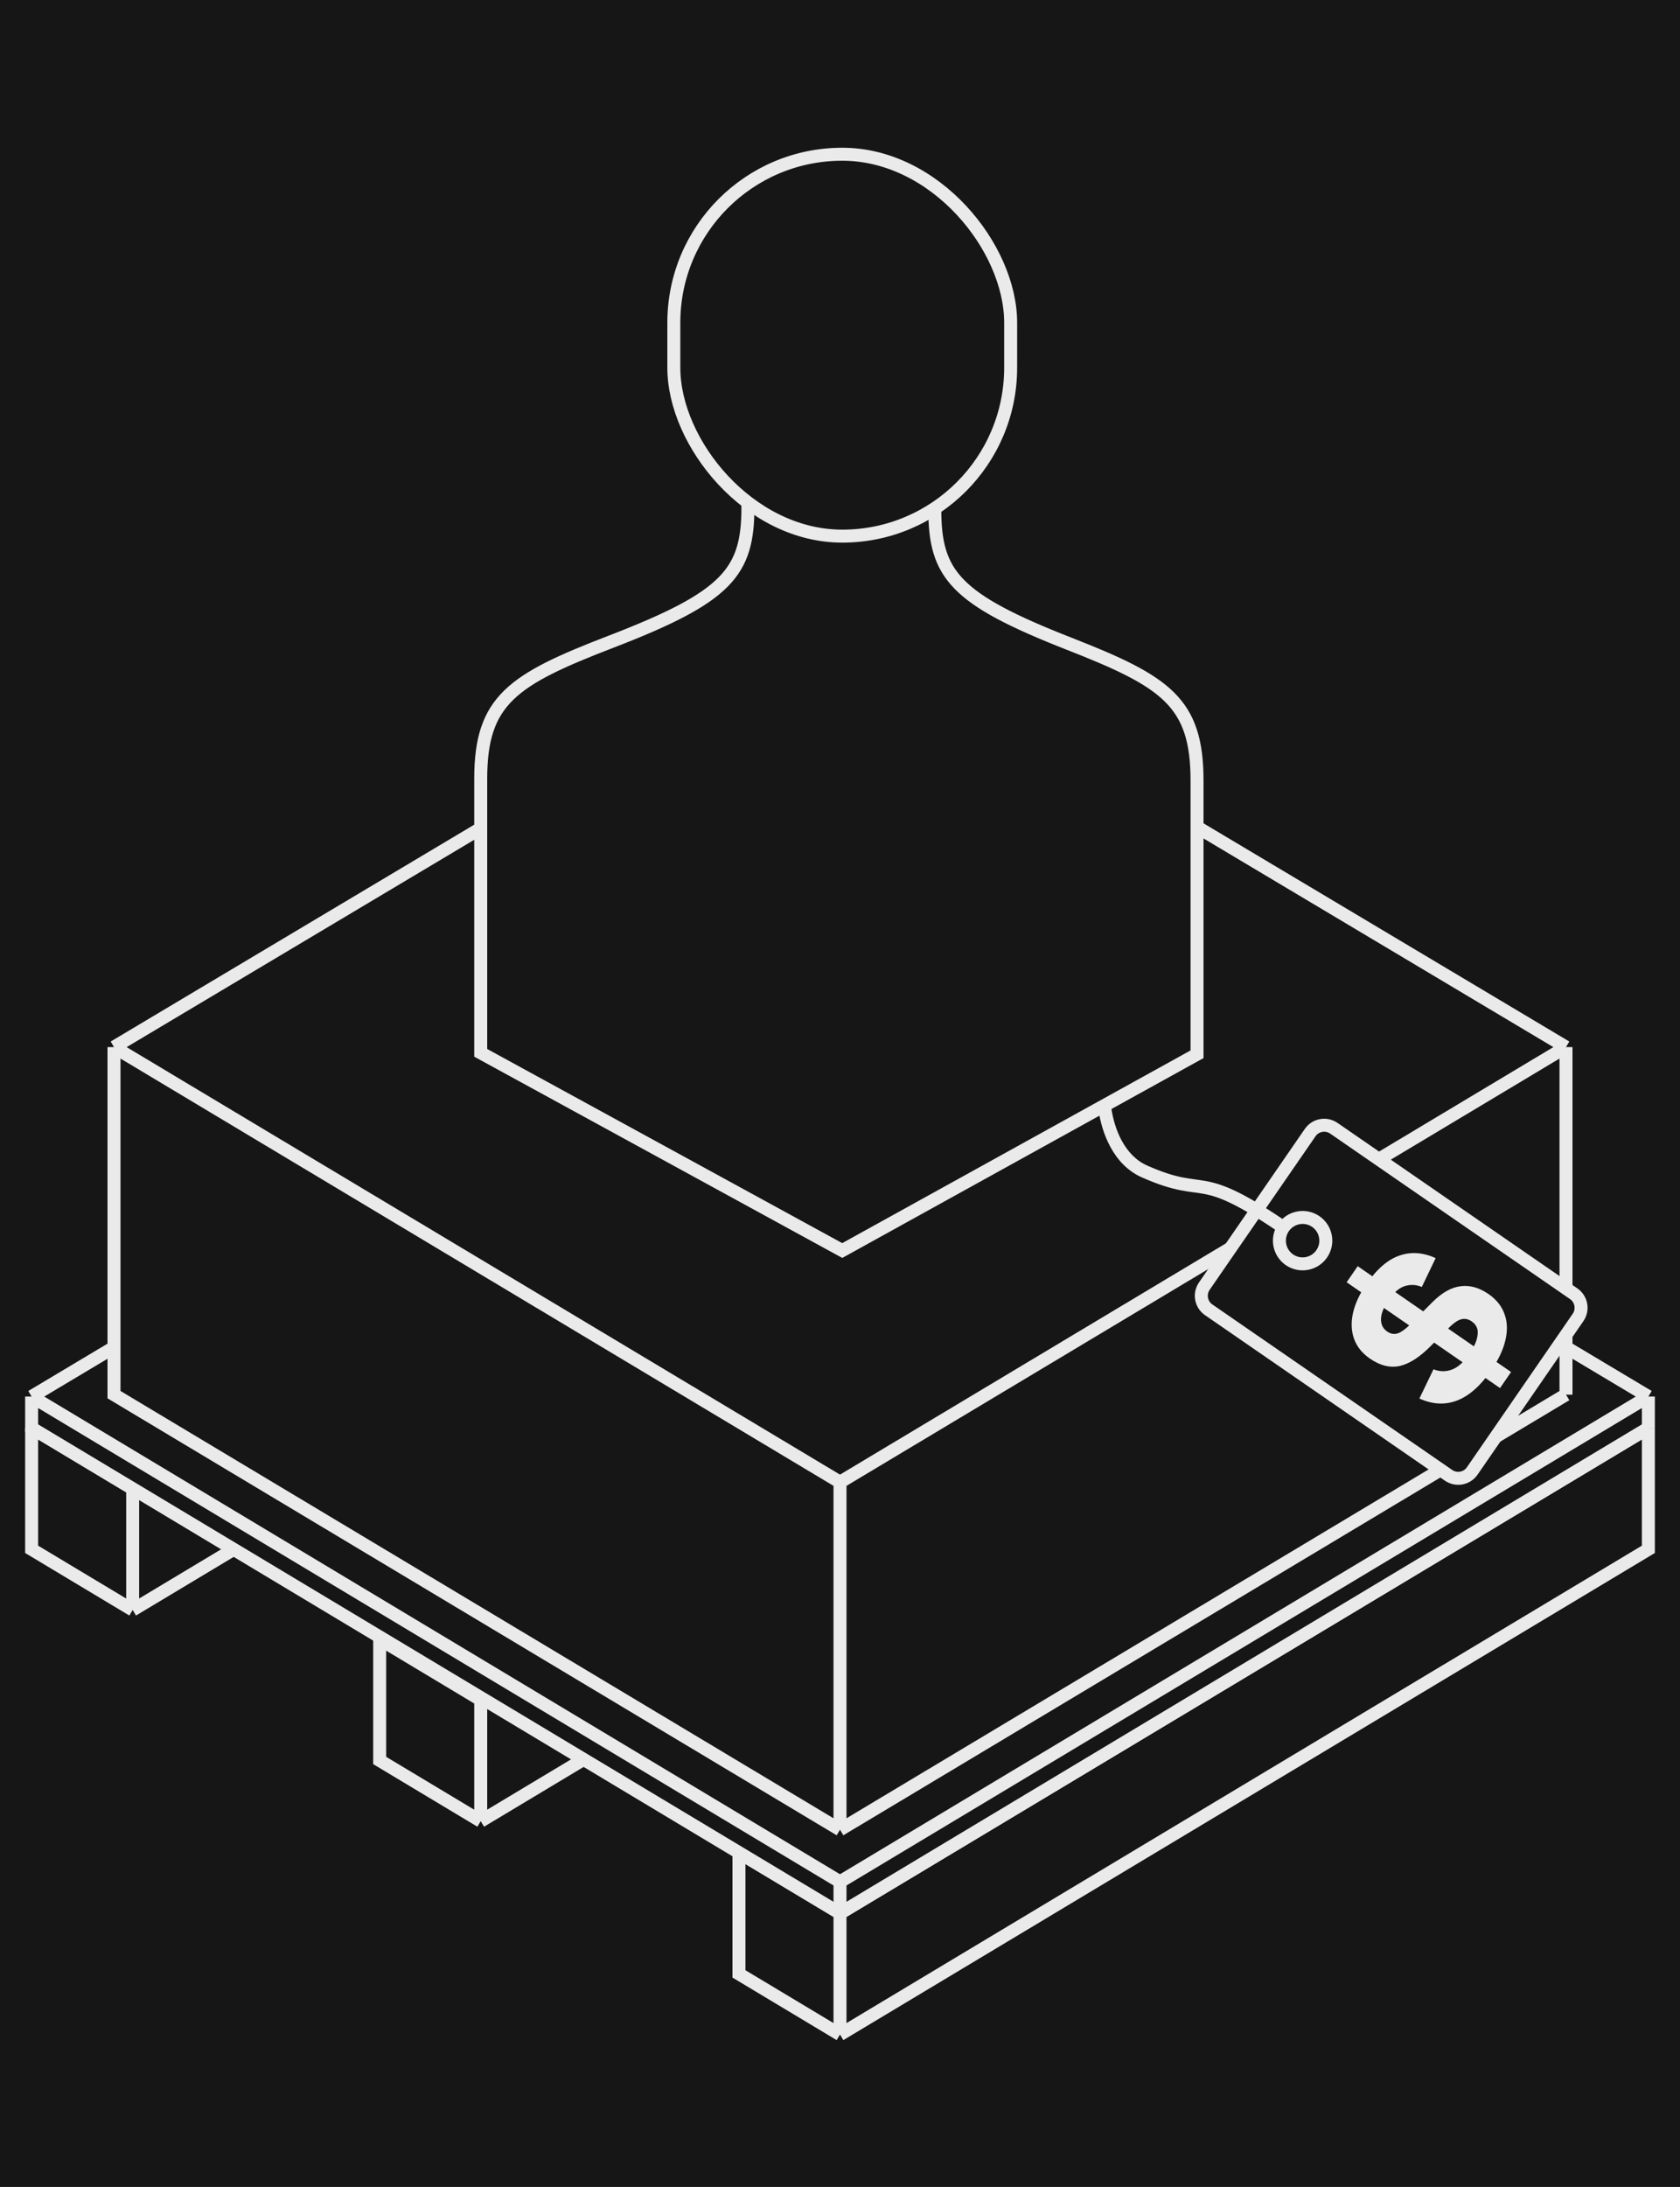 <svg width="425" height="553" viewBox="0 0 425 553" fill="none" xmlns="http://www.w3.org/2000/svg">
<rect width="425" height="553" fill="#161616"/>
<path d="M417 361.089L365.875 391.764L314.75 422.439L263.625 453.114L212.5 483.788V514.463L417 391.764V361.089Z" fill="#161616"/>
<path d="M212.5 514.463V483.788L186.938 468.451V483.788V499.126L212.5 514.463Z" fill="#161616"/>
<path d="M365.875 391.764L417 361.089L391.438 345.75L365.874 361.088L352.62 369.041L216.476 450.728L186.938 468.451L212.5 483.788L263.625 453.114L314.75 422.439L365.875 391.764Z" fill="#161616"/>
<path d="M96.049 414.485L121.611 429.822L151.15 412.099C200.571 382.219 299.639 322.46 300.547 322.46L326.111 307.122L300.549 291.784L96.049 414.485Z" fill="#161616"/>
<path d="M121.611 429.822V445.16V460.497L326.111 337.797V322.459V307.122L300.547 322.46C299.639 322.46 200.571 382.219 151.15 412.099L121.611 429.822Z" fill="#161616"/>
<path d="M96.049 414.485V445.16L121.611 460.497V445.16V429.822L96.049 414.485Z" fill="#161616"/>
<path d="M33.562 376.426V391.764V407.101L238.063 284.4V269.063V253.725L212.499 269.064C211.591 269.064 112.522 328.823 63.101 358.703L33.562 376.426Z" fill="#161616"/>
<path d="M8 361.089V391.764L33.562 407.101V391.764V376.426L8 361.089Z" fill="#161616"/>
<path d="M8 361.089L33.562 376.426L63.101 358.703C112.522 328.823 211.591 269.064 212.499 269.064L238.063 253.725L212.5 238.388L8 361.089Z" fill="#161616"/>
<path d="M417 361.089L365.875 391.764L314.75 422.439L263.625 453.114L212.5 483.788M417 361.089V391.764L212.5 514.463M417 361.089L391.438 345.75M8 361.089V391.764L33.562 407.101M8 361.089L33.562 376.426M8 361.089L212.5 238.388L238.063 253.725M212.5 483.788V514.463M212.5 483.788L186.938 468.451M212.5 514.463L186.938 499.126V483.788V468.451M186.938 468.451L352.62 369.041M186.938 468.451L216.476 450.728L352.62 369.041M33.562 376.426V391.764V407.101M33.562 376.426L63.101 358.703C112.522 328.823 211.591 269.064 212.499 269.064L238.063 253.725M33.562 407.101L238.063 284.4V269.063V253.725M391.438 345.75L352.62 369.041M391.438 345.75L365.874 361.088L352.62 369.041M96.049 414.485V445.16L121.611 460.497M96.049 414.485L121.611 429.822M96.049 414.485L300.549 291.784L326.111 307.122M121.611 429.822V445.16V460.497M121.611 429.822L151.15 412.099C200.571 382.219 299.639 322.46 300.547 322.46L326.111 307.122M121.611 460.497L326.111 337.797V322.459V307.122" stroke="#EAEAEA" stroke-width="3.282"/>
<path d="M212.5 475.836L8 353.135L212.5 231.003L417 353.135L212.5 475.836Z" fill="#161616"/>
<path d="M212.5 483.788L417 361.088V353.135L212.5 475.836V483.788Z" fill="#161616"/>
<path d="M8 361.088L212.5 483.788V475.836L8 353.135V361.088Z" fill="#161616"/>
<path d="M212.5 483.788L8 361.088V353.135M212.5 483.788L417 361.088M212.5 483.788V475.836M417 361.088C417 358.815 417 354.044 417 353.135M417 361.088V353.135M8 353.135L212.5 475.836M8 353.135L212.5 231.003L417 353.135M212.5 475.836L417 353.135" stroke="#EAEAEA" stroke-width="3.282"/>
<path d="M212.5 374.788L28.841 264.774L212.5 155.269L396.159 264.773L212.5 374.788Z" fill="#161616"/>
<path d="M212.5 462.67L396.159 352.656V264.773L212.5 374.788V462.67Z" fill="#161616"/>
<path d="M28.841 352.656L212.5 462.67V374.788L28.841 264.774V352.656Z" fill="#161616"/>
<path d="M212.5 462.67L28.841 352.656V264.774M212.5 462.67L396.159 352.656M212.5 462.67V374.788M396.159 352.656C396.159 350.618 396.159 265.588 396.159 264.773M396.159 352.656V264.773M28.841 264.774L212.5 374.788M28.841 264.774L212.5 155.269L396.159 264.773M212.5 374.788L396.159 264.773" stroke="#EAEAEA" stroke-width="3.282"/>
<path d="M121.611 266.223L213.068 316.211L302.821 266.584V197.385C302.821 177.533 294.919 172.346 270.488 162.785C241.499 151.441 236.482 145.202 236.482 128.753L189.21 128.185C189.21 144.659 184.097 150.907 154.558 162.268C129.663 171.844 121.611 177.038 121.611 196.92V266.223Z" fill="#161616" stroke="#EAEAEA" stroke-width="3.282"/>
<rect x="170.464" y="39" width="85.208" height="96.569" rx="42.604" fill="#161616" stroke="#EAEAEA" stroke-width="3.282"/>
<path d="M366.45 373.052L305.767 331.201C303.809 329.851 303.317 327.169 304.667 325.211L331.441 286.391C332.791 284.433 335.472 283.94 337.43 285.291L398.113 327.142C400.07 328.492 400.563 331.174 399.213 333.131L372.439 371.952C371.089 373.91 368.407 374.402 366.45 373.052Z" fill="#161616" stroke="#EAEAEA" stroke-width="3.282"/>
<circle cx="329.531" cy="313.717" r="5.87" transform="rotate(-10.407 329.531 313.717)" stroke="#EAEAEA" stroke-width="3.282"/>
<path d="M377.229 346.517C374.553 350.397 371.695 352.932 368.656 354.12C365.617 355.309 362.422 355.147 359.071 353.635L362.639 346.242C364.17 346.854 365.699 346.888 367.228 346.344C368.757 345.801 370.227 344.506 371.637 342.461C372.55 341.138 373.182 339.931 373.534 338.842C373.855 337.733 373.921 336.801 373.73 336.048C373.509 335.275 373.038 334.639 372.316 334.141C371.413 333.519 370.514 333.342 369.618 333.612C368.713 333.831 367.554 334.674 366.142 336.142L361.817 340.482C359.088 343.216 356.514 344.858 354.093 345.408C351.642 345.936 349.123 345.309 346.536 343.525C344.611 342.197 343.284 340.55 342.555 338.582C341.847 336.585 341.749 334.409 342.263 332.056C342.797 329.672 343.915 327.247 345.616 324.781C348.292 320.901 351.102 318.467 354.047 317.48C356.961 316.472 360.008 316.687 363.188 318.126L359.683 325.428C358.314 324.839 356.906 324.756 355.461 325.179C354.015 325.603 352.618 326.792 351.269 328.747C350.025 330.551 349.386 332.153 349.354 333.551C349.343 334.919 349.863 335.966 350.916 336.692C351.818 337.314 352.738 337.461 353.676 337.131C354.614 336.801 355.845 335.853 357.369 334.285L362.359 329.271C364.779 326.857 367.171 325.511 369.537 325.234C371.873 324.936 374.214 325.597 376.56 327.215C378.545 328.584 379.892 330.267 380.6 332.265C381.329 334.232 381.406 336.438 380.83 338.881C380.276 341.295 379.075 343.84 377.229 346.517ZM340.668 324.232L343.469 320.171L382.269 346.931L379.469 350.992L340.668 324.232Z" fill="#EAEAEA"/>
<path d="M281.166 280.393C281.029 279.497 280.192 278.881 279.296 279.018C278.4 279.155 277.784 279.992 277.921 280.888L281.166 280.393ZM289.567 296.236L288.905 297.738L289.567 296.236ZM279.543 280.64L277.921 280.888C278.719 286.118 281.444 294.446 288.905 297.738L289.567 296.236L290.23 294.734C284.398 292.162 281.926 285.378 281.166 280.393L279.543 280.64ZM289.567 296.236L288.905 297.738C297.354 301.464 300.851 301.174 304.681 301.911C308.382 302.623 313.079 304.363 324.774 312.429L325.706 311.078L326.638 309.727C314.831 301.585 309.681 299.531 305.301 298.688C301.049 297.869 298.227 298.262 290.23 294.734L289.567 296.236Z" fill="#EAEAEA"/>
</svg>
